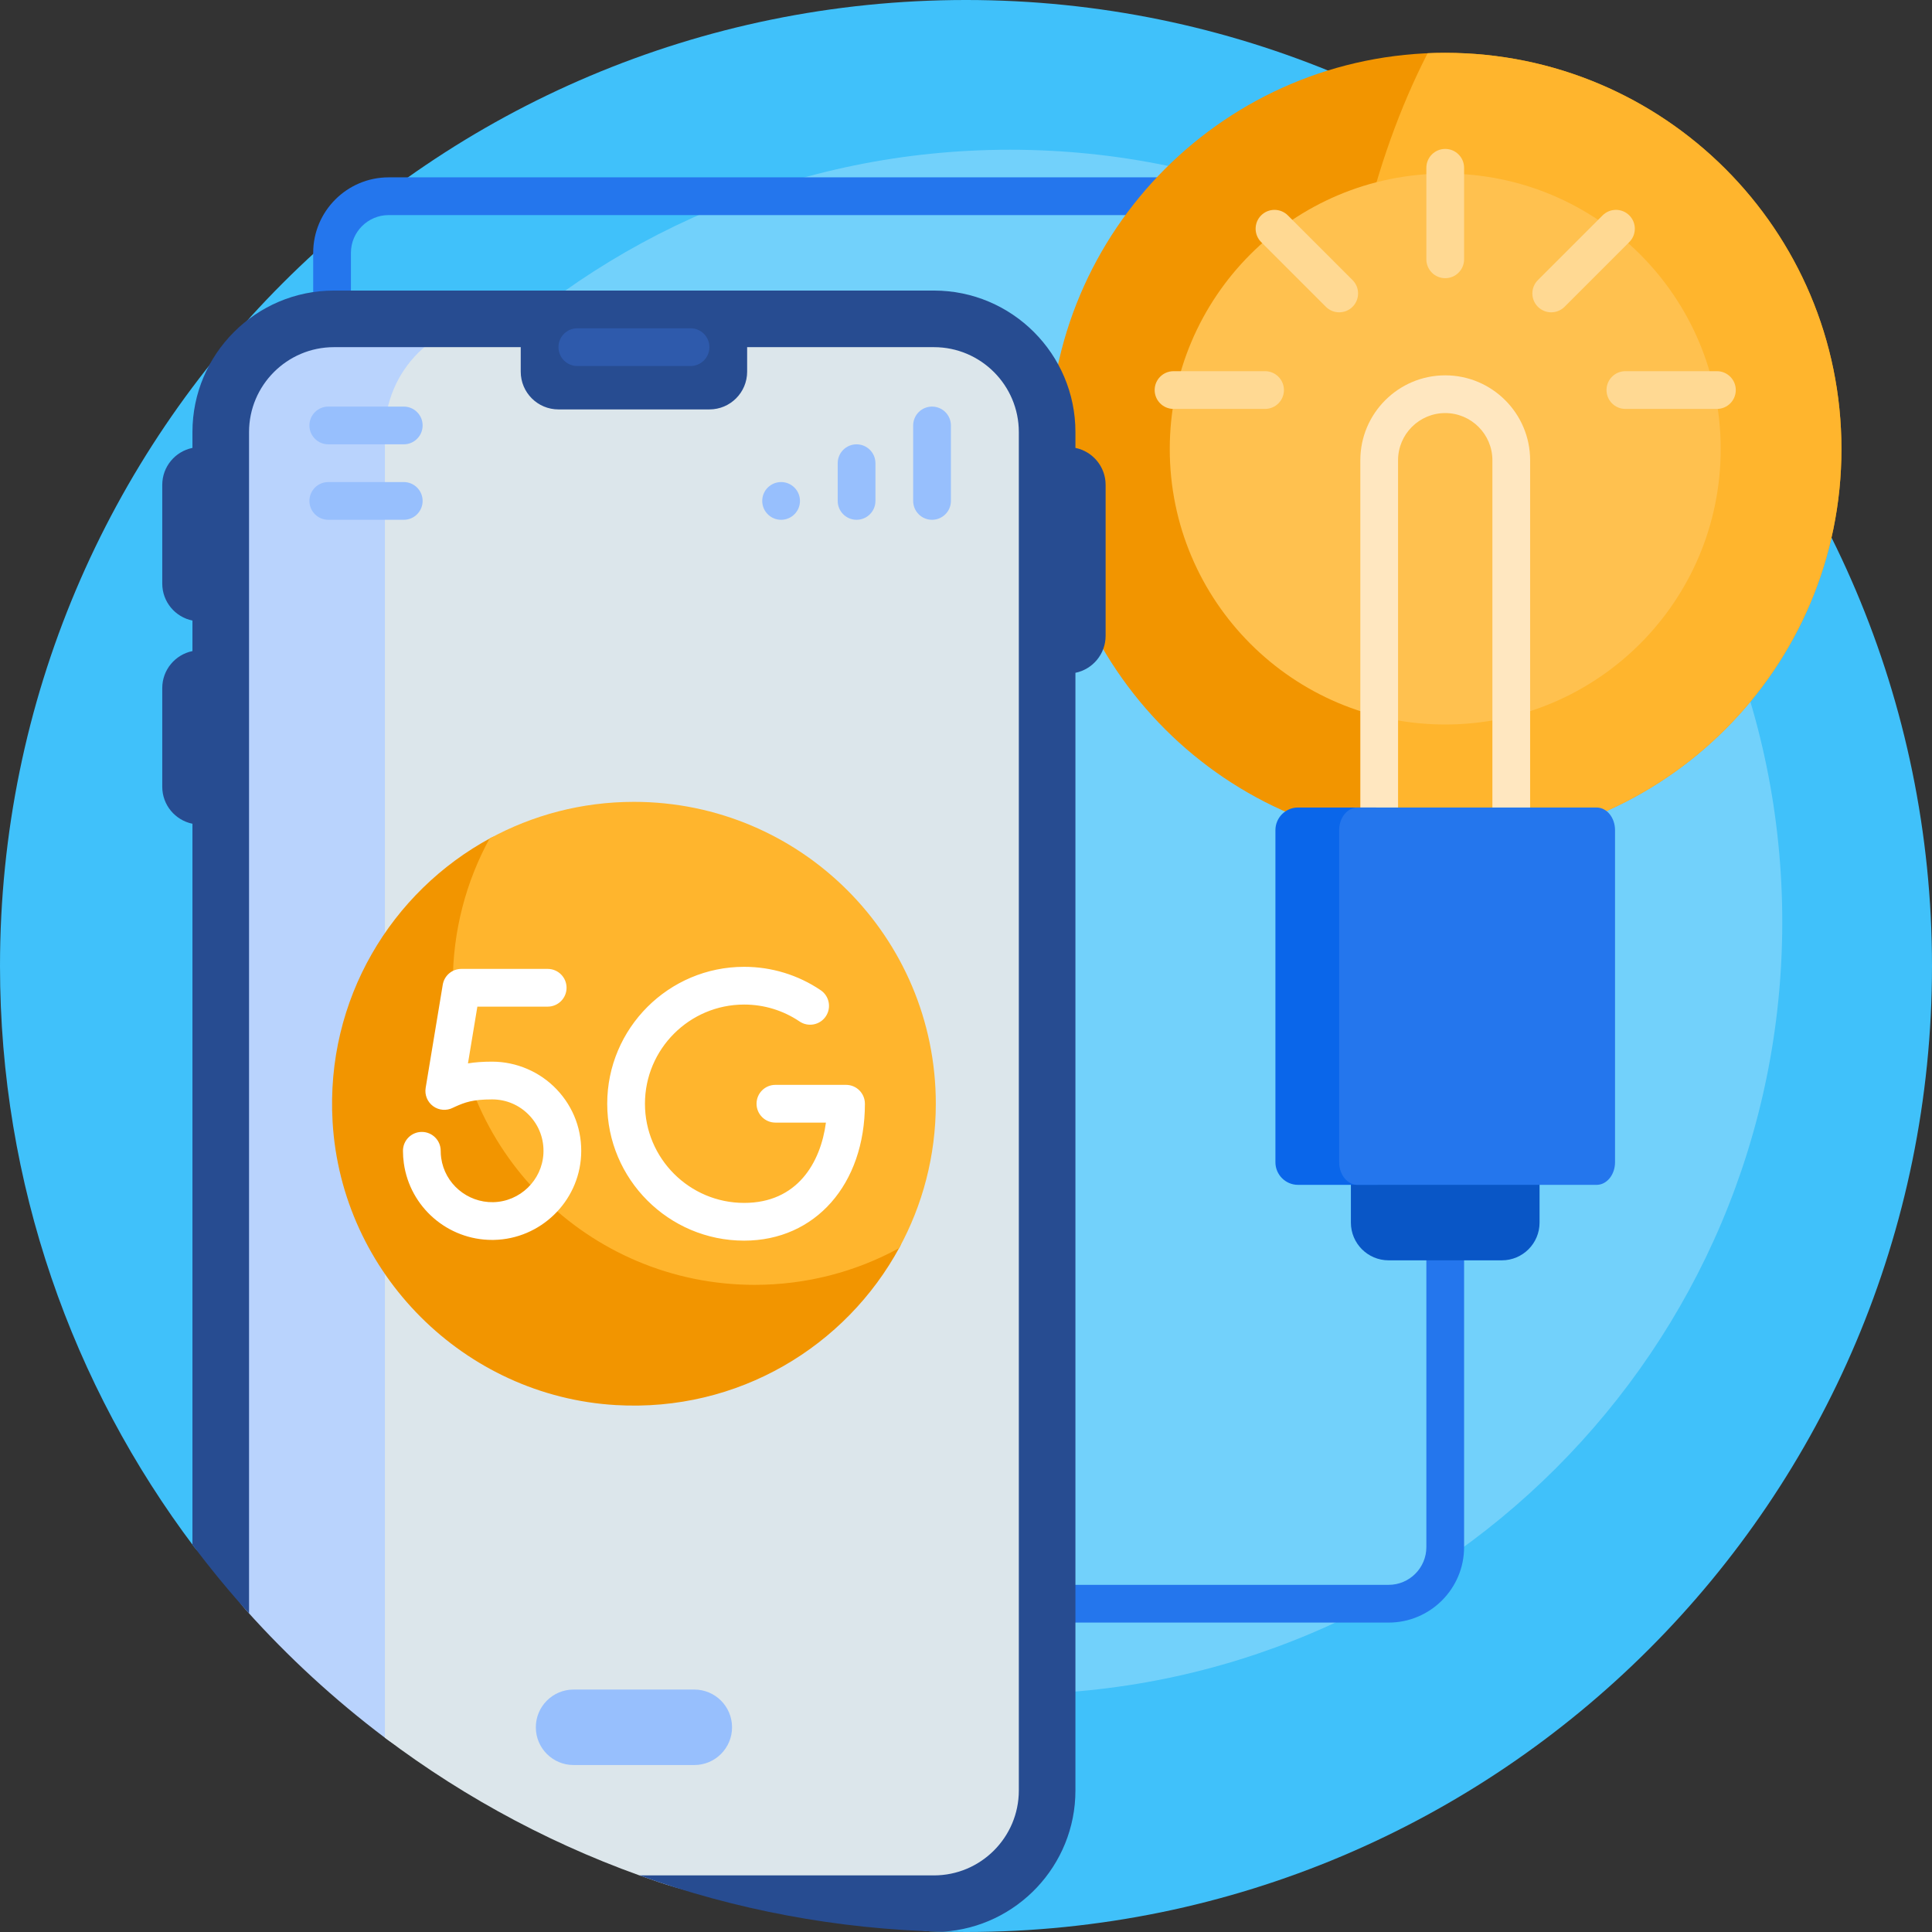 <svg id="Capa_1" enable-background="new 0 0 512 512" height="512" viewBox="0 0 512 512" width="512" xmlns="http://www.w3.org/2000/svg"><rect x="0" y="0" width="512" height="512" fill="#333333" stroke="none"/><g><path d="m512 256.001c0 141.384-114.616 255.999-256 255.999-3.199 0-6.384-.059-9.554-.175-5.473-.201-10.221-3.941-11.599-9.242-14.719-56.611-66.175-98.405-127.393-98.405-16.473 0-32.239 3.027-46.773 8.553-3.3 1.255-7.04.127-9.166-2.691-32.34-42.861-51.515-96.211-51.515-154.04 0-141.384 114.615-256 255.999-256 141.039 0 256.001 114.962 256.001 256.001z" fill="#40c1fa"/><path d="m472.318 244.341c0 113.03-91.629 204.659-204.659 204.659s-204.659-91.629-204.659-204.659 91.629-204.659 204.659-204.659 204.659 91.629 204.659 204.659z" fill="#72d1fb"/><path d="m368 47h-265c-11.028 0-20 8.972-20 20v343c0 11.028 8.972 20 20 20h265c11.028 0 20-8.972 20-20v-343c0-11.028-8.972-20-20-20zm10 363c0 5.514-4.486 10-10 10h-265c-5.514 0-10-4.486-10-10v-343c0-5.514 4.486-10 10-10h265c5.514 0 10 4.486 10 10z" fill="#2476ed"/><path d="m408 244v80c0 5.523-4.477 10-10 10h-30c-5.523 0-10-4.477-10-10v-80c0-5.523 4.477-10 10-10h30c5.523 0 10 4.477 10 10z" fill="#0956c6"/><path d="m488 119c0 57.99-47.01 105-105 105s-105-47.01-105-105 47.01-105 105-105 105 47.01 105 105z" fill="#f29500"/><path d="m383 224c-1.565 0-6.665-.035-8.213-.102-14.655-28.636-19.895-65.14-19.895-104.898s8.783-76.262 23.438-104.898c1.548-.067 3.105-.102 4.67-.102 57.99 0 105 47.01 105 105s-47.01 105-105 105z" fill="#ffb52d"/><path d="m456 119c0 40.317-32.683 73-73 73s-73-32.683-73-73 32.683-73 73-73 73 32.683 73 73z" fill="#ffc14f"/><path d="m172 114.25v360c0 7.994-51.247.411-70-13.732-13.331-10.054-25.647-21.381-36.768-33.8-4.33-4.835-6.732-11.094-6.732-17.584v-294.884c0-16.569 13.431-30 30-30h53.5c16.569 0 30 13.431 30 30z" fill="#b9d3fd"/><path d="m277.5 114.75v360c0 16.569-13.431 30-30 30h-35.34c-12.814 0-25.578-1.938-37.724-6.018-26.315-8.839-50.721-21.838-72.435-38.214v-345.768c0-16.569 13.431-30 30-30h115.5c16.568 0 29.999 13.431 29.999 30z" fill="#dce6eb"/><path d="m252 112.75v20c0 2.761-2.239 5-5 5s-5-2.239-5-5v-20c0-2.761 2.239-5 5-5s5 2.239 5 5zm-25 5c-2.761 0-5 2.239-5 5v10c0 2.761 2.239 5 5 5s5-2.239 5-5v-10c0-2.761-2.239-5-5-5zm-20 10c-2.761 0-5 2.239-5 5s2.239 5 5 5 5-2.239 5-5-2.239-5-5-5zm-100-20h-20c-2.761 0-5 2.239-5 5s2.239 5 5 5h20c2.761 0 5-2.239 5-5s-2.239-5-5-5zm0 20h-20c-2.761 0-5 2.239-5 5s2.239 5 5 5h20c2.761 0 5-2.239 5-5s-2.239-5-5-5zm77 320h-32c-5.523 0-10 4.477-10 10s4.477 10 10 10h32c5.523 0 10-4.477 10-10s-4.477-10-10-10z" fill="#97bffd"/><path d="m238.417 330.496c-14.227 26.312-42.771 43.748-75.191 41.865-40.191-2.334-72.752-34.896-75.087-75.087-1.883-32.42 15.553-60.964 41.865-75.191 4.013-2.17 8.661 1.363 7.719 5.826-1.436 6.808-2.007 13.935-1.59 21.261 2.289 40.255 34.942 72.908 75.197 75.197 7.326.417 14.453-.154 21.26-1.59 4.464-.942 7.997 3.706 5.827 7.719z" fill="#f29500"/><path d="m248 292.5c0 13.863-3.527 26.901-9.731 38.269-11.368 6.204-24.406 9.731-38.269 9.731-44.183 0-80-35.817-80-80 0-13.863 3.527-26.901 9.731-38.269 11.368-6.204 24.406-9.731 38.269-9.731 44.183 0 80 35.817 80 80z" fill="#ffb52d"/><path d="m229.21 292.5c0 21.363-13.161 36.283-32.006 36.283-20.007 0-36.283-16.276-36.283-36.283s16.276-36.283 36.283-36.283c7.271 0 14.286 2.144 20.29 6.199 2.288 1.546 2.891 4.654 1.345 6.942-1.548 2.288-4.654 2.889-6.942 1.345-4.345-2.936-9.425-4.486-14.692-4.486-14.492 0-26.283 11.791-26.283 26.283s11.791 26.283 26.283 26.283c14.042 0 20.252-10.582 21.677-21.283h-13.388c-2.762 0-5-2.238-5-5s2.238-5 5-5h18.717c2.761 0 4.999 2.238 4.999 5zm-98.798-11.152c-2.5 0-4.566.159-6.396.462l2.492-15.042h18.636c2.762 0 5-2.238 5-5s-2.238-5-5-5h-22.876c-2.446 0-4.533 1.77-4.933 4.183l-4.531 27.352c-.309 1.86.463 3.732 1.983 4.847s3.545 1.274 5.228.422c.045-.023.242-.121.564-.266 2.626-1.183 4.729-1.957 9.832-1.957 3.77 0 7.278 1.508 9.878 4.247 2.598 2.736 3.921 6.325 3.725 10.105-.367 7.084-6.218 12.744-13.319 12.887-6.864.122-12.821-4.896-13.773-11.71-.088-.629-.132-1.271-.132-1.908 0-2.762-2.238-5-5-5s-5 2.238-5 5c0 1.098.076 2.203.228 3.289 1.63 11.67 11.642 20.332 23.395 20.332.161 0 .322-.002.484-.005 12.317-.247 22.467-10.072 23.104-22.367.34-6.546-1.954-12.764-6.459-17.509-4.441-4.679-10.686-7.362-17.13-7.362z" fill="#fff"/><path d="m383 99.469c-12.407 0-22.5 10.094-22.5 22.5v101.063c0 12.406 10.093 22.5 22.5 22.5s22.5-10.094 22.5-22.5v-101.063c0-12.406-10.093-22.5-22.5-22.5zm12.5 123.562c0 6.893-5.607 12.5-12.5 12.5s-12.5-5.607-12.5-12.5v-101.062c0-6.893 5.607-12.5 12.5-12.5s12.5 5.607 12.5 12.5z" fill="#ffe7c0"/><path d="m383 73.723c-2.761 0-5-2.239-5-5v-24.258c0-2.761 2.239-5 5-5 2.761 0 5 2.239 5 5v24.259c0 2.761-2.239 4.999-5 4.999zm-47.743 24.645h-24.259c-2.761 0-5 2.239-5 5 0 2.761 2.239 5 5 5h24.259c2.761 0 5-2.239 5-5 0-2.762-2.239-5-5-5zm119.745 0h-24.259c-2.761 0-5 2.239-5 5 0 2.761 2.239 5 5 5h24.259c2.761 0 5-2.239 5-5 0-2.762-2.239-5-5-5zm-96.559-24.137-17.154-17.153c-1.953-1.953-5.118-1.953-7.071 0-1.953 1.953-1.953 5.118 0 7.071l17.154 17.153c1.953 1.953 5.118 1.953 7.071 0 1.952-1.953 1.952-5.118 0-7.071zm49.114 7.071c1.953 1.953 5.118 1.953 7.071 0l17.154-17.154c1.953-1.953 1.953-5.118 0-7.071-1.953-1.953-5.118-1.953-7.071 0l-17.154 17.153c-1.952 1.954-1.952 5.119 0 7.072z" fill="#ffd993"/><path d="m370.5 220v88c0 3.313-2.686 6-6 6h-20.5c-3.314 0-6-2.687-6-6v-88c0-3.313 2.686-6 6-6h20.5c3.314 0 6 2.687 6 6z" fill="#0a66ea"/><path d="m428 220v88c0 3.313-2.182 6-4.874 6h-63.36c-2.692 0-4.874-2.687-4.874-6v-88c0-3.313 2.182-6 4.874-6h63.36c2.692 0 4.874 2.687 4.874 6z" fill="#2476ed"/><path d="m293 128.5v40c0 4.838-3.436 8.873-8 9.8v296.2c0 19.89-15.565 36.212-35.155 37.427-28.158-.665-55.192-5.875-80.394-14.927h78.049c12.406 0 22.5-10.093 22.5-22.5v-360c0-12.407-10.094-22.5-22.5-22.5h-49.5v6.5c0 5.523-4.477 10-10 10h-40c-5.523 0-10-4.477-10-10v-6.5h-49.5c-12.406 0-22.5 10.093-22.5 22.5v313.072c-5.271-5.834-10.277-11.912-15-18.214v-191.058c-4.564-.927-8-4.962-8-9.8v-26.154c0-4.838 3.436-8.873 8-9.8v-8.093c-4.564-.927-8-4.962-8-9.799v-26.154c0-4.837 3.436-8.873 8-9.8v-4.2c0-20.678 16.822-37.5 37.5-37.5h159c20.678 0 37.5 16.822 37.5 37.5v4.2c4.564.927 8 4.962 8 9.8z" fill="#274c91"/><path d="m188 92c0 2.761-2.239 5-5 5h-30c-2.761 0-5-2.239-5-5s2.239-5 5-5h30c2.761 0 5 2.239 5 5z" fill="#2e5aac"/></g></svg>